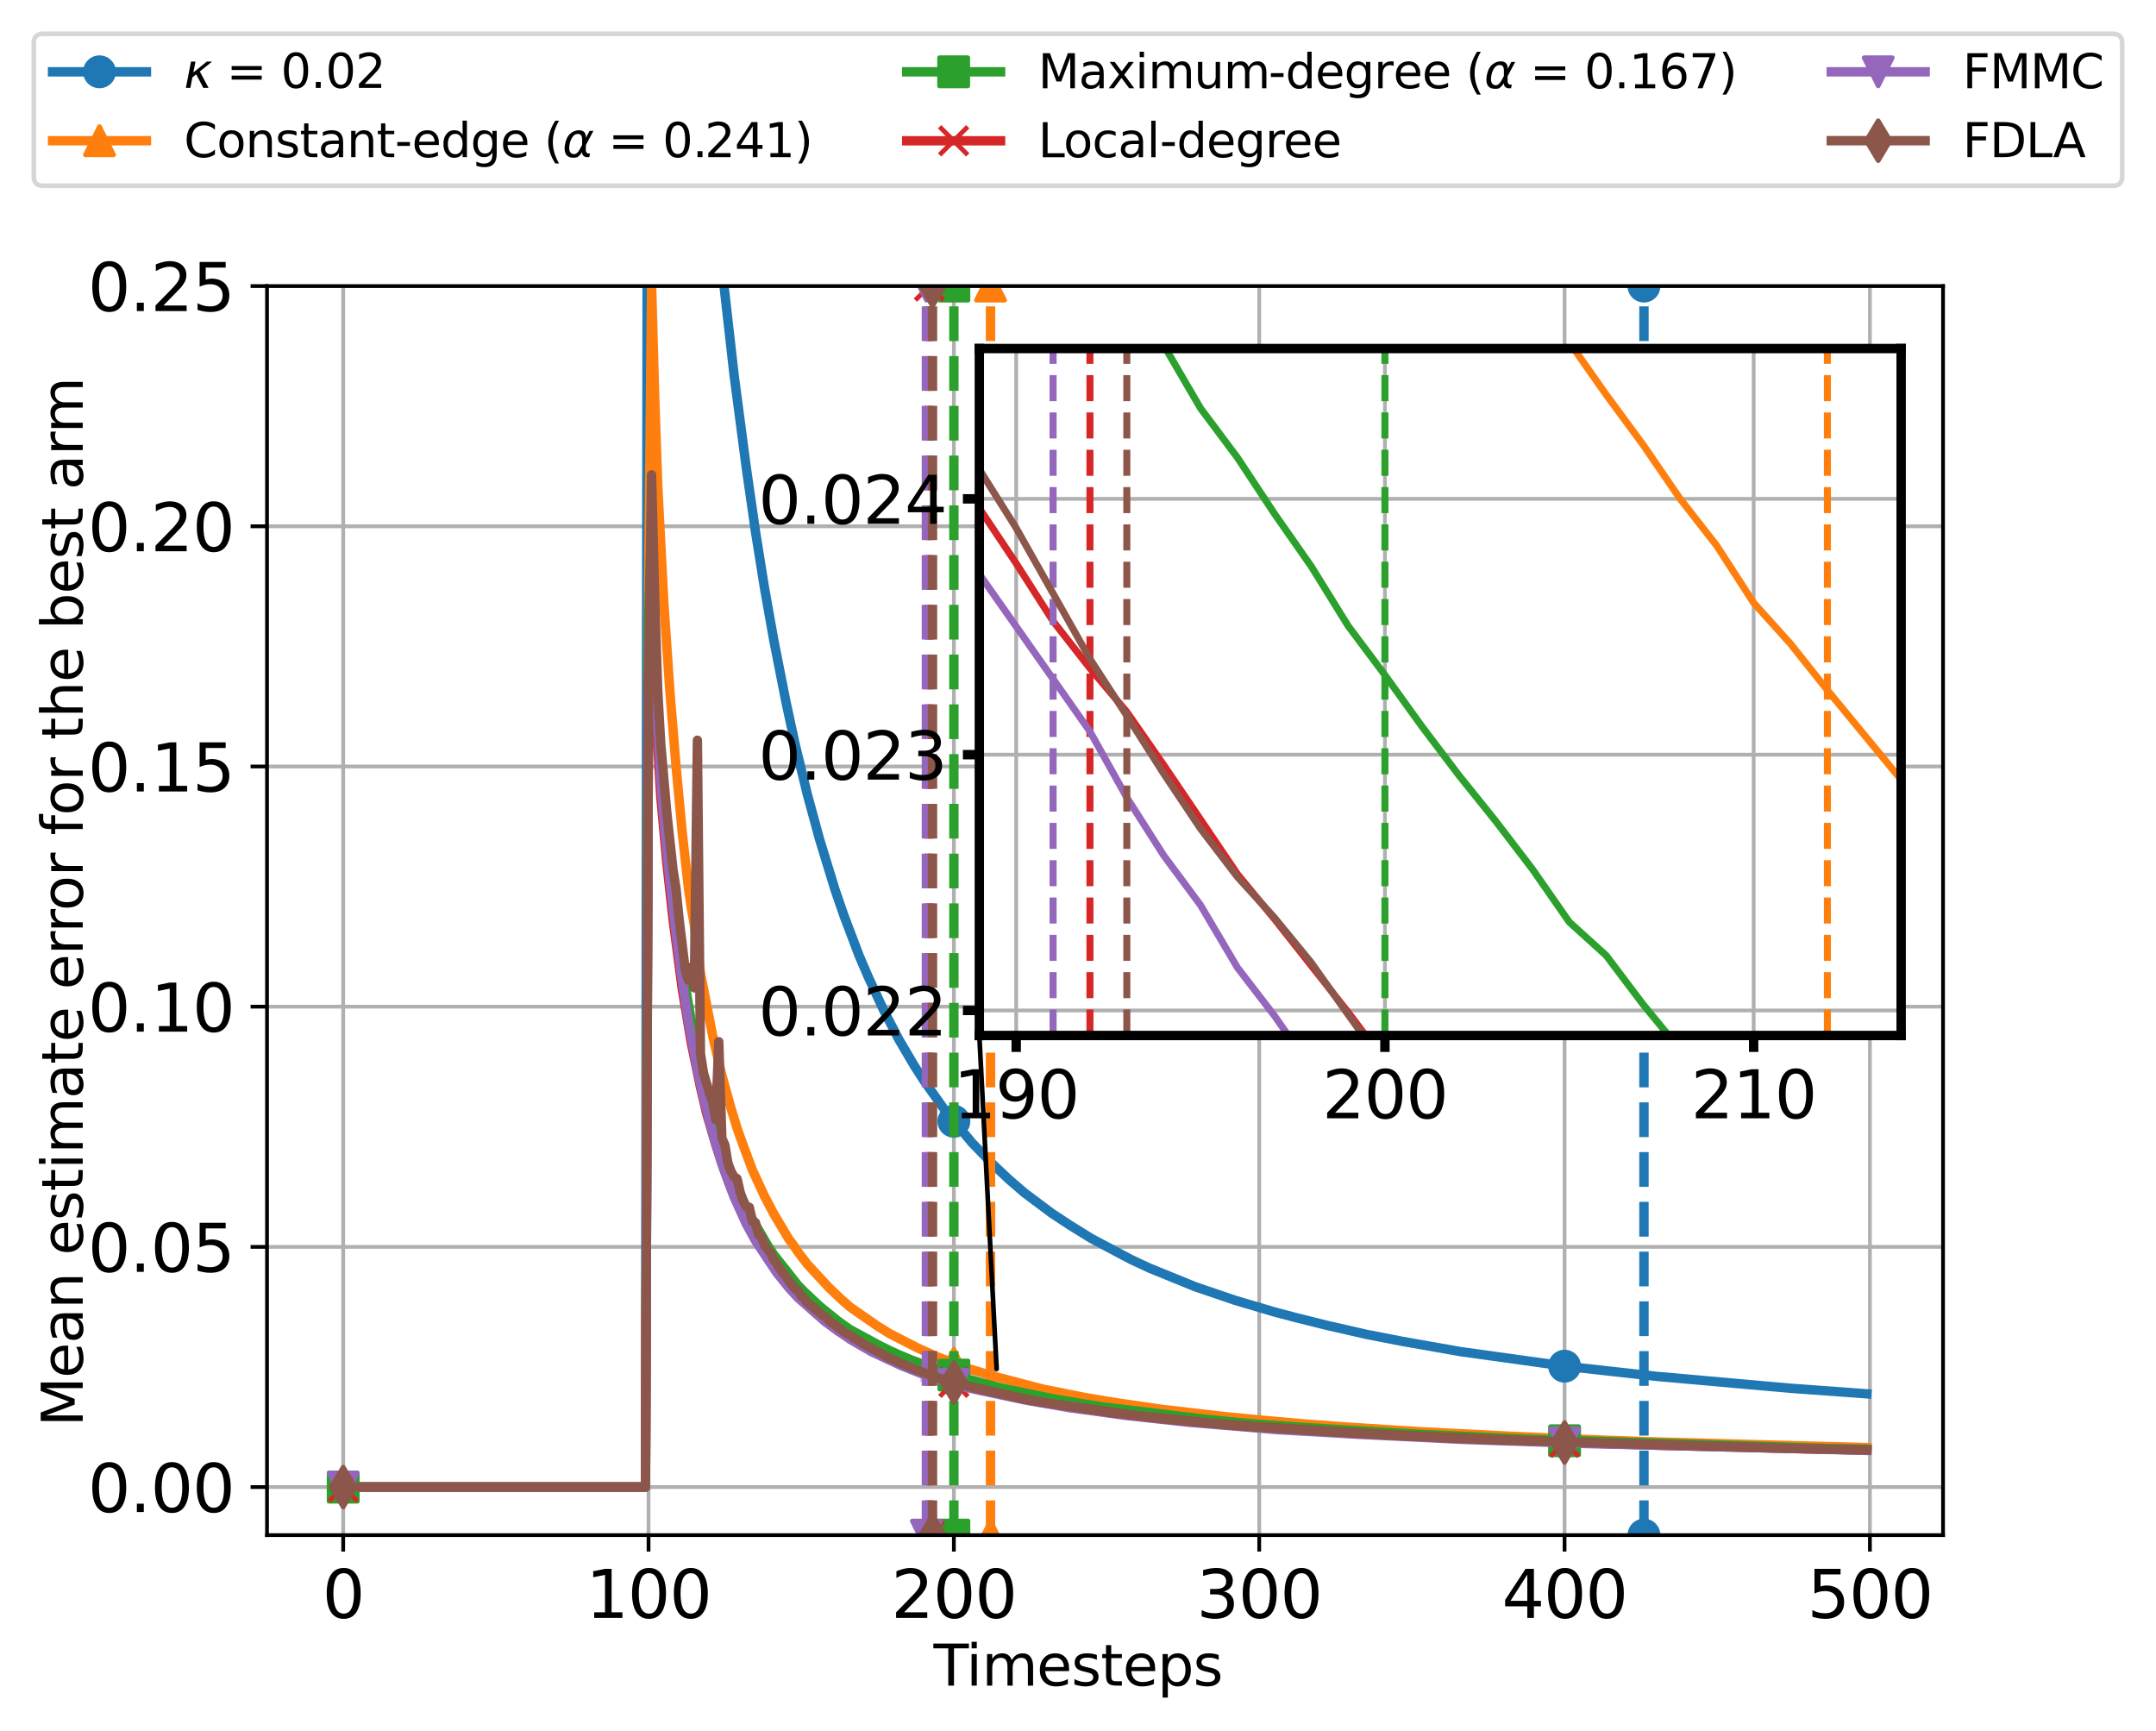 <?xml version="1.0" encoding="utf-8" standalone="no"?>
<!DOCTYPE svg PUBLIC "-//W3C//DTD SVG 1.1//EN"
  "http://www.w3.org/Graphics/SVG/1.1/DTD/svg11.dtd">
<svg xmlns:xlink="http://www.w3.org/1999/xlink" width="459.391pt" height="368.824pt" viewBox="0 0 459.391 368.824" xmlns="http://www.w3.org/2000/svg" version="1.1">
 <defs>
  <style type="text/css">*{stroke-linejoin: round; stroke-linecap: butt}</style>
 </defs>
 <g id="figure_1">
  <g id="patch_1">
   <path d="M 0 368.824 
L 459.391 368.824 
L 459.391 0 
L 0 0 
z
" style="fill: #ffffff"/>
  </g>
  <g id="axes_1">
   <g id="patch_2">
    <path d="M 56.895 327.064 
L 414.015 327.064 
L 414.015 60.952 
L 56.895 60.952 
z
" style="fill: #ffffff"/>
   </g>
   <g id="PolyCollection_1">
    <path d="M 196.093 291.663 
L 196.093 294.412 
L 212.359 294.412 
L 212.359 291.663 
L 212.359 291.663 
L 196.093 291.663 
z
" clip-path="url(#p4e36055f59)" style="fill-opacity: 0.2"/>
   </g>
   <g id="matplotlib.axis_1">
    <g id="xtick_1">
     <g id="line2d_1">
      <path d="M 73.128 327.064 
L 73.128 60.952 
" clip-path="url(#p4e36055f59)" style="fill: none; stroke: #b0b0b0; stroke-width: 0.8; stroke-linecap: square"/>
     </g>
     <g id="line2d_2">
      <defs>
       <path id="md52dd35366" d="M 0 0 
L 0 3.5 
" style="stroke: #000000; stroke-width: 0.8"/>
      </defs>
      <g>
       <use xlink:href="#md52dd35366" x="73.128" y="327.064" style="stroke: #000000; stroke-width: 0.8"/>
      </g>
     </g>
     <g id="text_1">
      <!-- 0 -->
      <g transform="translate(68.674 344.702) scale(0.14 -0.14)">
       <defs>
        <path id="DejaVuSans-30" d="M 2034 4250 
Q 1547 4250 1301 3770 
Q 1056 3291 1056 2328 
Q 1056 1369 1301 889 
Q 1547 409 2034 409 
Q 2525 409 2770 889 
Q 3016 1369 3016 2328 
Q 3016 3291 2770 3770 
Q 2525 4250 2034 4250 
z
M 2034 4750 
Q 2819 4750 3233 4129 
Q 3647 3509 3647 2328 
Q 3647 1150 3233 529 
Q 2819 -91 2034 -91 
Q 1250 -91 836 529 
Q 422 1150 422 2328 
Q 422 3509 836 4129 
Q 1250 4750 2034 4750 
z
" transform="scale(0.016)"/>
       </defs>
       <use xlink:href="#DejaVuSans-30"/>
      </g>
     </g>
    </g>
    <g id="xtick_2">
     <g id="line2d_3">
      <path d="M 138.189 327.064 
L 138.189 60.952 
" clip-path="url(#p4e36055f59)" style="fill: none; stroke: #b0b0b0; stroke-width: 0.8; stroke-linecap: square"/>
     </g>
     <g id="line2d_4">
      <g>
       <use xlink:href="#md52dd35366" x="138.189" y="327.064" style="stroke: #000000; stroke-width: 0.8"/>
      </g>
     </g>
     <g id="text_2">
      <!-- 100 -->
      <g transform="translate(124.828 344.702) scale(0.14 -0.14)">
       <defs>
        <path id="DejaVuSans-31" d="M 794 531 
L 1825 531 
L 1825 4091 
L 703 3866 
L 703 4441 
L 1819 4666 
L 2450 4666 
L 2450 531 
L 3481 531 
L 3481 0 
L 794 0 
L 794 531 
z
" transform="scale(0.016)"/>
       </defs>
       <use xlink:href="#DejaVuSans-31"/>
       <use xlink:href="#DejaVuSans-30" x="63.623"/>
       <use xlink:href="#DejaVuSans-30" x="127.246"/>
      </g>
     </g>
    </g>
    <g id="xtick_3">
     <g id="line2d_5">
      <path d="M 203.25 327.064 
L 203.25 60.952 
" clip-path="url(#p4e36055f59)" style="fill: none; stroke: #b0b0b0; stroke-width: 0.8; stroke-linecap: square"/>
     </g>
     <g id="line2d_6">
      <g>
       <use xlink:href="#md52dd35366" x="203.25" y="327.064" style="stroke: #000000; stroke-width: 0.8"/>
      </g>
     </g>
     <g id="text_3">
      <!-- 200 -->
      <g transform="translate(189.889 344.702) scale(0.14 -0.14)">
       <defs>
        <path id="DejaVuSans-32" d="M 1228 531 
L 3431 531 
L 3431 0 
L 469 0 
L 469 531 
Q 828 903 1448 1529 
Q 2069 2156 2228 2338 
Q 2531 2678 2651 2914 
Q 2772 3150 2772 3378 
Q 2772 3750 2511 3984 
Q 2250 4219 1831 4219 
Q 1534 4219 1204 4116 
Q 875 4013 500 3803 
L 500 4441 
Q 881 4594 1212 4672 
Q 1544 4750 1819 4750 
Q 2544 4750 2975 4387 
Q 3406 4025 3406 3419 
Q 3406 3131 3298 2873 
Q 3191 2616 2906 2266 
Q 2828 2175 2409 1742 
Q 1991 1309 1228 531 
z
" transform="scale(0.016)"/>
       </defs>
       <use xlink:href="#DejaVuSans-32"/>
       <use xlink:href="#DejaVuSans-30" x="63.623"/>
       <use xlink:href="#DejaVuSans-30" x="127.246"/>
      </g>
     </g>
    </g>
    <g id="xtick_4">
     <g id="line2d_7">
      <path d="M 268.311 327.064 
L 268.311 60.952 
" clip-path="url(#p4e36055f59)" style="fill: none; stroke: #b0b0b0; stroke-width: 0.8; stroke-linecap: square"/>
     </g>
     <g id="line2d_8">
      <g>
       <use xlink:href="#md52dd35366" x="268.311" y="327.064" style="stroke: #000000; stroke-width: 0.8"/>
      </g>
     </g>
     <g id="text_4">
      <!-- 300 -->
      <g transform="translate(254.95 344.702) scale(0.14 -0.14)">
       <defs>
        <path id="DejaVuSans-33" d="M 2597 2516 
Q 3050 2419 3304 2112 
Q 3559 1806 3559 1356 
Q 3559 666 3084 287 
Q 2609 -91 1734 -91 
Q 1441 -91 1130 -33 
Q 819 25 488 141 
L 488 750 
Q 750 597 1062 519 
Q 1375 441 1716 441 
Q 2309 441 2620 675 
Q 2931 909 2931 1356 
Q 2931 1769 2642 2001 
Q 2353 2234 1838 2234 
L 1294 2234 
L 1294 2753 
L 1863 2753 
Q 2328 2753 2575 2939 
Q 2822 3125 2822 3475 
Q 2822 3834 2567 4026 
Q 2313 4219 1838 4219 
Q 1578 4219 1281 4162 
Q 984 4106 628 3988 
L 628 4550 
Q 988 4650 1302 4700 
Q 1616 4750 1894 4750 
Q 2613 4750 3031 4423 
Q 3450 4097 3450 3541 
Q 3450 3153 3228 2886 
Q 3006 2619 2597 2516 
z
" transform="scale(0.016)"/>
       </defs>
       <use xlink:href="#DejaVuSans-33"/>
       <use xlink:href="#DejaVuSans-30" x="63.623"/>
       <use xlink:href="#DejaVuSans-30" x="127.246"/>
      </g>
     </g>
    </g>
    <g id="xtick_5">
     <g id="line2d_9">
      <path d="M 333.372 327.064 
L 333.372 60.952 
" clip-path="url(#p4e36055f59)" style="fill: none; stroke: #b0b0b0; stroke-width: 0.8; stroke-linecap: square"/>
     </g>
     <g id="line2d_10">
      <g>
       <use xlink:href="#md52dd35366" x="333.372" y="327.064" style="stroke: #000000; stroke-width: 0.8"/>
      </g>
     </g>
     <g id="text_5">
      <!-- 400 -->
      <g transform="translate(320.011 344.702) scale(0.14 -0.14)">
       <defs>
        <path id="DejaVuSans-34" d="M 2419 4116 
L 825 1625 
L 2419 1625 
L 2419 4116 
z
M 2253 4666 
L 3047 4666 
L 3047 1625 
L 3713 1625 
L 3713 1100 
L 3047 1100 
L 3047 0 
L 2419 0 
L 2419 1100 
L 313 1100 
L 313 1709 
L 2253 4666 
z
" transform="scale(0.016)"/>
       </defs>
       <use xlink:href="#DejaVuSans-34"/>
       <use xlink:href="#DejaVuSans-30" x="63.623"/>
       <use xlink:href="#DejaVuSans-30" x="127.246"/>
      </g>
     </g>
    </g>
    <g id="xtick_6">
     <g id="line2d_11">
      <path d="M 398.433 327.064 
L 398.433 60.952 
" clip-path="url(#p4e36055f59)" style="fill: none; stroke: #b0b0b0; stroke-width: 0.8; stroke-linecap: square"/>
     </g>
     <g id="line2d_12">
      <g>
       <use xlink:href="#md52dd35366" x="398.433" y="327.064" style="stroke: #000000; stroke-width: 0.8"/>
      </g>
     </g>
     <g id="text_6">
      <!-- 500 -->
      <g transform="translate(385.072 344.702) scale(0.14 -0.14)">
       <defs>
        <path id="DejaVuSans-35" d="M 691 4666 
L 3169 4666 
L 3169 4134 
L 1269 4134 
L 1269 2991 
Q 1406 3038 1543 3061 
Q 1681 3084 1819 3084 
Q 2600 3084 3056 2656 
Q 3513 2228 3513 1497 
Q 3513 744 3044 326 
Q 2575 -91 1722 -91 
Q 1428 -91 1123 -41 
Q 819 9 494 109 
L 494 744 
Q 775 591 1075 516 
Q 1375 441 1709 441 
Q 2250 441 2565 725 
Q 2881 1009 2881 1497 
Q 2881 1984 2565 2268 
Q 2250 2553 1709 2553 
Q 1456 2553 1204 2497 
Q 953 2441 691 2322 
L 691 4666 
z
" transform="scale(0.016)"/>
       </defs>
       <use xlink:href="#DejaVuSans-35"/>
       <use xlink:href="#DejaVuSans-30" x="63.623"/>
       <use xlink:href="#DejaVuSans-30" x="127.246"/>
      </g>
     </g>
    </g>
   </g>
   <g id="matplotlib.axis_2">
    <g id="ytick_1">
     <g id="line2d_13">
      <path d="M 56.895 316.829 
L 414.015 316.829 
" clip-path="url(#p4e36055f59)" style="fill: none; stroke: #b0b0b0; stroke-width: 0.8; stroke-linecap: square"/>
     </g>
     <g id="line2d_14">
      <defs>
       <path id="m1ea9a1b712" d="M 0 0 
L -3.5 0 
" style="stroke: #000000; stroke-width: 0.8"/>
      </defs>
      <g>
       <use xlink:href="#m1ea9a1b712" x="56.895" y="316.829" style="stroke: #000000; stroke-width: 0.8"/>
      </g>
     </g>
     <g id="text_7">
      <!-- 0.00 -->
      <g transform="translate(18.723 322.148) scale(0.14 -0.14)">
       <defs>
        <path id="DejaVuSans-2e" d="M 684 794 
L 1344 794 
L 1344 0 
L 684 0 
L 684 794 
z
" transform="scale(0.016)"/>
       </defs>
       <use xlink:href="#DejaVuSans-30"/>
       <use xlink:href="#DejaVuSans-2e" x="63.623"/>
       <use xlink:href="#DejaVuSans-30" x="95.41"/>
       <use xlink:href="#DejaVuSans-30" x="159.033"/>
      </g>
     </g>
    </g>
    <g id="ytick_2">
     <g id="line2d_15">
      <path d="M 56.895 265.654 
L 414.015 265.654 
" clip-path="url(#p4e36055f59)" style="fill: none; stroke: #b0b0b0; stroke-width: 0.8; stroke-linecap: square"/>
     </g>
     <g id="line2d_16">
      <g>
       <use xlink:href="#m1ea9a1b712" x="56.895" y="265.654" style="stroke: #000000; stroke-width: 0.8"/>
      </g>
     </g>
     <g id="text_8">
      <!-- 0.05 -->
      <g transform="translate(18.723 270.972) scale(0.14 -0.14)">
       <use xlink:href="#DejaVuSans-30"/>
       <use xlink:href="#DejaVuSans-2e" x="63.623"/>
       <use xlink:href="#DejaVuSans-30" x="95.41"/>
       <use xlink:href="#DejaVuSans-35" x="159.033"/>
      </g>
     </g>
    </g>
    <g id="ytick_3">
     <g id="line2d_17">
      <path d="M 56.895 214.478 
L 414.015 214.478 
" clip-path="url(#p4e36055f59)" style="fill: none; stroke: #b0b0b0; stroke-width: 0.8; stroke-linecap: square"/>
     </g>
     <g id="line2d_18">
      <g>
       <use xlink:href="#m1ea9a1b712" x="56.895" y="214.478" style="stroke: #000000; stroke-width: 0.8"/>
      </g>
     </g>
     <g id="text_9">
      <!-- 0.10 -->
      <g transform="translate(18.723 219.797) scale(0.14 -0.14)">
       <use xlink:href="#DejaVuSans-30"/>
       <use xlink:href="#DejaVuSans-2e" x="63.623"/>
       <use xlink:href="#DejaVuSans-31" x="95.41"/>
       <use xlink:href="#DejaVuSans-30" x="159.033"/>
      </g>
     </g>
    </g>
    <g id="ytick_4">
     <g id="line2d_19">
      <path d="M 56.895 163.303 
L 414.015 163.303 
" clip-path="url(#p4e36055f59)" style="fill: none; stroke: #b0b0b0; stroke-width: 0.8; stroke-linecap: square"/>
     </g>
     <g id="line2d_20">
      <g>
       <use xlink:href="#m1ea9a1b712" x="56.895" y="163.303" style="stroke: #000000; stroke-width: 0.8"/>
      </g>
     </g>
     <g id="text_10">
      <!-- 0.15 -->
      <g transform="translate(18.723 168.622) scale(0.14 -0.14)">
       <use xlink:href="#DejaVuSans-30"/>
       <use xlink:href="#DejaVuSans-2e" x="63.623"/>
       <use xlink:href="#DejaVuSans-31" x="95.41"/>
       <use xlink:href="#DejaVuSans-35" x="159.033"/>
      </g>
     </g>
    </g>
    <g id="ytick_5">
     <g id="line2d_21">
      <path d="M 56.895 112.127 
L 414.015 112.127 
" clip-path="url(#p4e36055f59)" style="fill: none; stroke: #b0b0b0; stroke-width: 0.8; stroke-linecap: square"/>
     </g>
     <g id="line2d_22">
      <g>
       <use xlink:href="#m1ea9a1b712" x="56.895" y="112.127" style="stroke: #000000; stroke-width: 0.8"/>
      </g>
     </g>
     <g id="text_11">
      <!-- 0.20 -->
      <g transform="translate(18.723 117.446) scale(0.14 -0.14)">
       <use xlink:href="#DejaVuSans-30"/>
       <use xlink:href="#DejaVuSans-2e" x="63.623"/>
       <use xlink:href="#DejaVuSans-32" x="95.41"/>
       <use xlink:href="#DejaVuSans-30" x="159.033"/>
      </g>
     </g>
    </g>
    <g id="ytick_6">
     <g id="line2d_23">
      <path d="M 56.895 60.952 
L 414.015 60.952 
" clip-path="url(#p4e36055f59)" style="fill: none; stroke: #b0b0b0; stroke-width: 0.8; stroke-linecap: square"/>
     </g>
     <g id="line2d_24">
      <g>
       <use xlink:href="#m1ea9a1b712" x="56.895" y="60.952" style="stroke: #000000; stroke-width: 0.8"/>
      </g>
     </g>
     <g id="text_12">
      <!-- 0.25 -->
      <g transform="translate(18.723 66.271) scale(0.14 -0.14)">
       <use xlink:href="#DejaVuSans-30"/>
       <use xlink:href="#DejaVuSans-2e" x="63.623"/>
       <use xlink:href="#DejaVuSans-32" x="95.41"/>
       <use xlink:href="#DejaVuSans-35" x="159.033"/>
      </g>
     </g>
    </g>
   </g>
   <g id="line2d_25">
    <path d="M 73.128 316.829 
L 137.538 316.829 
L 137.971 -1 
M 148.448 -1 
L 149.9 16.409 
L 151.852 37.642 
L 153.804 56.81 
L 156.406 79.827 
L 159.009 99.606 
L 160.96 113.164 
L 162.912 125.361 
L 164.864 136.341 
L 167.467 149.534 
L 169.418 158.536 
L 172.021 169.25 
L 174.623 178.788 
L 177.876 189.409 
L 179.828 195.084 
L 183.081 203.667 
L 185.033 208.205 
L 188.286 215.228 
L 191.539 221.49 
L 194.792 227.026 
L 196.744 230.057 
L 201.298 236.484 
L 207.154 243.519 
L 211.708 248.207 
L 214.961 251.267 
L 218.214 254.08 
L 224.07 258.468 
L 227.973 261.036 
L 232.528 263.86 
L 240.986 268.34 
L 244.889 270.165 
L 254.648 274.136 
L 263.106 277.018 
L 271.564 279.523 
L 276.118 280.723 
L 282.625 282.349 
L 291.082 284.281 
L 298.89 285.803 
L 311.251 287.978 
L 334.023 291.141 
L 352.89 293.234 
L 381.517 295.78 
L 397.783 296.961 
L 397.783 296.961 
" clip-path="url(#p4e36055f59)" style="fill: none; stroke: #1f77b4; stroke-width: 2; stroke-linecap: square"/>
    <defs>
     <path id="mca85b967fc" d="M 0 3 
C 0.796 3 1.559 2.684 2.121 2.121 
C 2.684 1.559 3 0.796 3 0 
C 3 -0.796 2.684 -1.559 2.121 -2.121 
C 1.559 -2.684 0.796 -3 0 -3 
C -0.796 -3 -1.559 -2.684 -2.121 -2.121 
C -2.684 -1.559 -3 -0.796 -3 0 
C -3 0.796 -2.684 1.559 -2.121 2.121 
C -1.559 2.684 -0.796 3 0 3 
z
" style="stroke: #1f77b4"/>
    </defs>
    <g clip-path="url(#p4e36055f59)">
     <use xlink:href="#mca85b967fc" x="73.128" y="316.829" style="fill: #1f77b4; stroke: #1f77b4"/>
     <use xlink:href="#mca85b967fc" x="203.25" y="238.889" style="fill: #1f77b4; stroke: #1f77b4"/>
     <use xlink:href="#mca85b967fc" x="333.372" y="291.073" style="fill: #1f77b4; stroke: #1f77b4"/>
    </g>
   </g>
   <g id="line2d_26">
    <path d="M 350.288 327.064 
L 350.288 60.952 
" clip-path="url(#p4e36055f59)" style="fill: none; stroke-dasharray: 7.4,3.2; stroke-dashoffset: 0; stroke: #1f77b4; stroke-width: 2"/>
    <g clip-path="url(#p4e36055f59)">
     <use xlink:href="#mca85b967fc" x="350.288" y="327.064" style="fill: #1f77b4; stroke: #1f77b4"/>
     <use xlink:href="#mca85b967fc" x="350.288" y="60.952" style="fill: #1f77b4; stroke: #1f77b4"/>
    </g>
   </g>
   <g id="line2d_27">
    <path d="M 73.128 316.829 
L 137.538 316.829 
L 138.189 126.285 
L 138.84 60.877 
L 139.49 84.295 
L 140.141 103.348 
L 141.442 128.37 
L 142.743 147.369 
L 144.045 163.214 
L 145.346 177.163 
L 146.647 188.86 
L 147.298 193.451 
L 147.948 197.058 
L 148.599 202.933 
L 149.249 207.28 
L 151.852 220.681 
L 153.804 229.063 
L 155.756 236.114 
L 157.057 240.392 
L 158.358 244.009 
L 160.31 249.248 
L 162.912 254.886 
L 164.864 258.601 
L 168.117 264.047 
L 168.768 264.858 
L 170.069 266.78 
L 172.021 269.343 
L 176.575 274.278 
L 179.178 276.754 
L 181.129 278.473 
L 186.985 282.537 
L 189.587 284.147 
L 195.443 287.157 
L 199.346 288.931 
L 206.503 291.639 
L 211.708 293.209 
L 222.118 295.935 
L 224.07 296.328 
L 230.576 297.636 
L 235.781 298.527 
L 239.034 299.033 
L 247.492 300.257 
L 261.154 301.837 
L 268.962 302.583 
L 273.516 302.985 
L 278.07 303.387 
L 287.179 304.055 
L 302.143 305.005 
L 319.059 305.859 
L 334.673 306.574 
L 345.734 306.975 
L 352.89 307.21 
L 397.783 308.42 
L 397.783 308.42 
" clip-path="url(#p4e36055f59)" style="fill: none; stroke: #ff7f0e; stroke-width: 2; stroke-linecap: square"/>
    <defs>
     <path id="m7f52dd2e5b" d="M 0 -3 
L -3 3 
L 3 3 
z
" style="stroke: #ff7f0e; stroke-linejoin: miter"/>
    </defs>
    <g clip-path="url(#p4e36055f59)">
     <use xlink:href="#m7f52dd2e5b" x="73.128" y="316.829" style="fill: #ff7f0e; stroke: #ff7f0e; stroke-linejoin: miter"/>
     <use xlink:href="#m7f52dd2e5b" x="203.25" y="290.496" style="fill: #ff7f0e; stroke: #ff7f0e; stroke-linejoin: miter"/>
     <use xlink:href="#m7f52dd2e5b" x="333.372" y="306.516" style="fill: #ff7f0e; stroke: #ff7f0e; stroke-linejoin: miter"/>
    </g>
   </g>
   <g id="line2d_28">
    <path d="M 211.057 327.064 
L 211.057 60.952 
" clip-path="url(#p4e36055f59)" style="fill: none; stroke-dasharray: 7.4,3.2; stroke-dashoffset: 0; stroke: #ff7f0e; stroke-width: 2"/>
    <g clip-path="url(#p4e36055f59)">
     <use xlink:href="#m7f52dd2e5b" x="211.057" y="327.064" style="fill: #ff7f0e; stroke: #ff7f0e; stroke-linejoin: miter"/>
     <use xlink:href="#m7f52dd2e5b" x="211.057" y="60.952" style="fill: #ff7f0e; stroke: #ff7f0e; stroke-linejoin: miter"/>
    </g>
   </g>
   <g id="line2d_29">
    <path d="M 73.128 316.829 
L 137.538 316.829 
L 138.189 132.619 
L 138.84 110.512 
L 139.49 134.169 
L 140.141 152.254 
L 140.792 164.148 
L 142.093 179.101 
L 143.394 191.133 
L 144.695 201.241 
L 146.647 213.898 
L 148.599 224.433 
L 149.249 227.675 
L 151.201 235.31 
L 153.153 242.423 
L 154.454 246.361 
L 156.406 251.345 
L 158.358 255.778 
L 160.31 259.746 
L 163.563 265.339 
L 164.864 267.302 
L 170.069 273.882 
L 171.37 275.201 
L 172.671 276.429 
L 174.623 278.269 
L 178.527 281.424 
L 179.828 282.356 
L 181.129 283.274 
L 187.635 286.792 
L 189.587 287.754 
L 191.539 288.639 
L 194.142 289.731 
L 200.648 292.1 
L 205.202 293.553 
L 210.407 294.987 
L 213.66 295.791 
L 216.913 296.474 
L 224.07 297.948 
L 231.226 299.169 
L 235.13 299.768 
L 256.6 302.357 
L 263.757 303.062 
L 268.962 303.506 
L 277.42 304.103 
L 302.143 305.583 
L 324.264 306.598 
L 389.975 308.619 
L 397.132 308.763 
L 397.783 308.782 
L 397.783 308.782 
" clip-path="url(#p4e36055f59)" style="fill: none; stroke: #2ca02c; stroke-width: 2; stroke-linecap: square"/>
    <defs>
     <path id="m80ac684a22" d="M -3 3 
L 3 3 
L 3 -3 
L -3 -3 
z
" style="stroke: #2ca02c; stroke-linejoin: miter"/>
    </defs>
    <g clip-path="url(#p4e36055f59)">
     <use xlink:href="#m80ac684a22" x="73.128" y="316.829" style="fill: #2ca02c; stroke: #2ca02c; stroke-linejoin: miter"/>
     <use xlink:href="#m80ac684a22" x="203.25" y="292.97" style="fill: #2ca02c; stroke: #2ca02c; stroke-linejoin: miter"/>
     <use xlink:href="#m80ac684a22" x="333.372" y="306.96" style="fill: #2ca02c; stroke: #2ca02c; stroke-linejoin: miter"/>
    </g>
   </g>
   <g id="line2d_30">
    <path d="M 203.25 327.064 
L 203.25 60.952 
" clip-path="url(#p4e36055f59)" style="fill: none; stroke-dasharray: 7.4,3.2; stroke-dashoffset: 0; stroke: #2ca02c; stroke-width: 2"/>
    <g clip-path="url(#p4e36055f59)">
     <use xlink:href="#m80ac684a22" x="203.25" y="327.064" style="fill: #2ca02c; stroke: #2ca02c; stroke-linejoin: miter"/>
     <use xlink:href="#m80ac684a22" x="203.25" y="60.952" style="fill: #2ca02c; stroke: #2ca02c; stroke-linejoin: miter"/>
    </g>
   </g>
   <g id="line2d_31">
    <path d="M 73.128 316.829 
L 137.538 316.829 
L 138.189 145.259 
L 138.84 116.693 
L 139.49 141.29 
L 140.141 158.826 
L 140.792 169.746 
L 142.093 183.901 
L 143.394 195.736 
L 145.346 210.553 
L 147.298 222.21 
L 149.249 231.619 
L 150.551 237.152 
L 152.502 243.863 
L 154.454 249.691 
L 155.756 253.218 
L 157.707 257.742 
L 160.96 263.967 
L 163.563 268.069 
L 165.515 270.785 
L 168.117 274.116 
L 170.069 276.164 
L 173.322 279.303 
L 175.924 281.497 
L 178.527 283.556 
L 183.081 286.232 
L 190.238 289.933 
L 194.792 291.804 
L 198.045 292.943 
L 199.997 293.549 
L 202.599 294.319 
L 207.154 295.576 
L 219.515 298.336 
L 224.07 299.123 
L 242.287 301.655 
L 247.492 302.175 
L 256.6 303.104 
L 261.154 303.481 
L 267.661 303.997 
L 294.986 305.673 
L 317.758 306.693 
L 324.914 306.959 
L 344.433 307.662 
L 354.842 307.967 
L 381.517 308.604 
L 397.783 308.956 
L 397.783 308.956 
" clip-path="url(#p4e36055f59)" style="fill: none; stroke: #d62728; stroke-width: 2; stroke-linecap: square"/>
    <defs>
     <path id="m988e92ad70" d="M -3 3 
L 3 -3 
M -3 -3 
L 3 3 
" style="stroke: #d62728"/>
    </defs>
    <g clip-path="url(#p4e36055f59)">
     <use xlink:href="#m988e92ad70" x="73.128" y="316.829" style="fill: #d62728; stroke: #d62728"/>
     <use xlink:href="#m988e92ad70" x="203.25" y="294.515" style="fill: #d62728; stroke: #d62728"/>
     <use xlink:href="#m988e92ad70" x="333.372" y="307.294" style="fill: #d62728; stroke: #d62728"/>
    </g>
   </g>
   <g id="line2d_32">
    <path d="M 198.045 327.064 
L 198.045 60.952 
" clip-path="url(#p4e36055f59)" style="fill: none; stroke-dasharray: 7.4,3.2; stroke-dashoffset: 0; stroke: #d62728; stroke-width: 2"/>
    <g clip-path="url(#p4e36055f59)">
     <use xlink:href="#m988e92ad70" x="198.045" y="327.064" style="fill: #d62728; stroke: #d62728"/>
     <use xlink:href="#m988e92ad70" x="198.045" y="60.952" style="fill: #d62728; stroke: #d62728"/>
    </g>
   </g>
   <g id="line2d_33">
    <path d="M 73.128 316.829 
L 137.538 316.829 
L 138.189 148.799 
L 138.84 108.026 
L 139.49 134.206 
L 140.141 153.651 
L 140.792 166.202 
L 141.442 174.534 
L 142.743 187.652 
L 144.045 198.856 
L 145.346 208.756 
L 146.647 217.477 
L 148.599 227.949 
L 149.9 233.794 
L 151.852 241.533 
L 153.804 247.982 
L 156.406 254.976 
L 159.009 260.757 
L 160.96 264.304 
L 165.515 271.168 
L 168.117 274.4 
L 170.069 276.516 
L 175.924 281.667 
L 181.129 285.335 
L 185.684 287.982 
L 192.19 291.013 
L 196.093 292.566 
L 205.202 295.44 
L 208.455 296.159 
L 218.214 298.238 
L 227.973 299.935 
L 234.479 300.813 
L 239.684 301.54 
L 253.347 303.034 
L 272.215 304.598 
L 288.48 305.538 
L 311.902 306.682 
L 317.107 306.848 
L 337.926 307.562 
L 397.783 309.017 
L 397.783 309.017 
" clip-path="url(#p4e36055f59)" style="fill: none; stroke: #9467bd; stroke-width: 2; stroke-linecap: square"/>
    <defs>
     <path id="m9881de2c5b" d="M -0 3 
L 3 -3 
L -3 -3 
z
" style="stroke: #9467bd; stroke-linejoin: miter"/>
    </defs>
    <g clip-path="url(#p4e36055f59)">
     <use xlink:href="#m9881de2c5b" x="73.128" y="316.829" style="fill: #9467bd; stroke: #9467bd; stroke-linejoin: miter"/>
     <use xlink:href="#m9881de2c5b" x="203.25" y="294.948" style="fill: #9467bd; stroke: #9467bd; stroke-linejoin: miter"/>
     <use xlink:href="#m9881de2c5b" x="333.372" y="307.411" style="fill: #9467bd; stroke: #9467bd; stroke-linejoin: miter"/>
    </g>
   </g>
   <g id="line2d_34">
    <path d="M 197.395 327.064 
L 197.395 60.952 
" clip-path="url(#p4e36055f59)" style="fill: none; stroke-dasharray: 7.4,3.2; stroke-dashoffset: 0; stroke: #9467bd; stroke-width: 2"/>
    <g clip-path="url(#p4e36055f59)">
     <use xlink:href="#m9881de2c5b" x="197.395" y="327.064" style="fill: #9467bd; stroke: #9467bd; stroke-linejoin: miter"/>
     <use xlink:href="#m9881de2c5b" x="197.395" y="60.952" style="fill: #9467bd; stroke: #9467bd; stroke-linejoin: miter"/>
    </g>
   </g>
   <g id="line2d_35">
    <path d="M 73.128 316.829 
L 137.538 316.829 
L 138.189 148.145 
L 138.84 101.17 
L 139.49 127.154 
L 140.141 146.951 
L 140.792 158.537 
L 142.093 173.253 
L 143.394 185.205 
L 144.045 189.367 
L 144.695 195.763 
L 145.996 206.545 
L 146.647 208.801 
L 147.298 206.048 
L 147.948 210.474 
L 148.599 157.718 
L 149.249 224.49 
L 149.9 228.626 
L 151.201 232.993 
L 151.852 234.762 
L 152.502 238.507 
L 153.153 221.939 
L 153.804 242.475 
L 154.454 243.959 
L 155.105 247.836 
L 155.756 249.573 
L 156.406 250.713 
L 157.057 251.129 
L 157.707 254.013 
L 158.358 255.889 
L 159.009 257.084 
L 159.659 257.22 
L 160.31 260.252 
L 160.96 260.475 
L 161.611 263.061 
L 162.262 263.401 
L 162.912 265.361 
L 164.213 267.018 
L 164.864 268.389 
L 165.515 269.209 
L 166.165 270.32 
L 169.418 274.633 
L 170.069 274.96 
L 170.72 276.098 
L 171.37 276.66 
L 172.021 277.504 
L 173.973 279.174 
L 174.623 279.637 
L 175.274 280.252 
L 175.924 280.538 
L 176.575 281.317 
L 177.226 281.886 
L 177.876 282.246 
L 179.828 283.797 
L 180.479 284.199 
L 181.129 284.451 
L 181.78 285.011 
L 182.431 285.333 
L 183.732 286.188 
L 185.033 286.947 
L 188.286 288.666 
L 188.937 289.099 
L 190.889 289.947 
L 192.19 290.571 
L 195.443 291.947 
L 197.395 292.643 
L 199.997 293.585 
L 207.154 295.594 
L 209.106 296.074 
L 219.515 298.379 
L 236.431 300.943 
L 239.684 301.331 
L 247.492 302.264 
L 262.456 303.676 
L 267.01 304.01 
L 290.432 305.485 
L 300.191 305.99 
L 317.758 306.774 
L 382.819 308.633 
L 397.783 308.931 
L 397.783 308.931 
" clip-path="url(#p4e36055f59)" style="fill: none; stroke: #8c564b; stroke-width: 2; stroke-linecap: square"/>
    <defs>
     <path id="mca90fe1590" d="M -0 4.243 
L 2.546 0 
L 0 -4.243 
L -2.546 -0 
z
" style="stroke: #8c564b; stroke-linejoin: miter"/>
    </defs>
    <g clip-path="url(#p4e36055f59)">
     <use xlink:href="#mca90fe1590" x="73.128" y="316.829" style="fill: #8c564b; stroke: #8c564b; stroke-linejoin: miter"/>
     <use xlink:href="#mca90fe1590" x="203.25" y="294.532" style="fill: #8c564b; stroke: #8c564b; stroke-linejoin: miter"/>
     <use xlink:href="#mca90fe1590" x="333.372" y="307.338" style="fill: #8c564b; stroke: #8c564b; stroke-linejoin: miter"/>
    </g>
   </g>
   <g id="line2d_36">
    <path d="M 198.696 327.064 
L 198.696 60.952 
" clip-path="url(#p4e36055f59)" style="fill: none; stroke-dasharray: 7.4,3.2; stroke-dashoffset: 0; stroke: #8c564b; stroke-width: 2"/>
    <g clip-path="url(#p4e36055f59)">
     <use xlink:href="#mca90fe1590" x="198.696" y="327.064" style="fill: #8c564b; stroke: #8c564b; stroke-linejoin: miter"/>
     <use xlink:href="#mca90fe1590" x="198.696" y="60.952" style="fill: #8c564b; stroke: #8c564b; stroke-linejoin: miter"/>
    </g>
   </g>
   <g id="patch_3">
    <path d="M 56.895 327.064 
L 56.895 60.952 
" style="fill: none; stroke: #000000; stroke-width: 0.8; stroke-linejoin: miter; stroke-linecap: square"/>
   </g>
   <g id="patch_4">
    <path d="M 414.015 327.064 
L 414.015 60.952 
" style="fill: none; stroke: #000000; stroke-width: 0.8; stroke-linejoin: miter; stroke-linecap: square"/>
   </g>
   <g id="patch_5">
    <path d="M 56.895 327.064 
L 414.015 327.064 
" style="fill: none; stroke: #000000; stroke-width: 0.8; stroke-linejoin: miter; stroke-linecap: square"/>
   </g>
   <g id="patch_6">
    <path d="M 56.895 60.952 
L 414.015 60.952 
" style="fill: none; stroke: #000000; stroke-width: 0.8; stroke-linejoin: miter; stroke-linecap: square"/>
   </g>
   <g id="axes_2">
    <g id="patch_7">
     <path d="M 208.671 220.619 
L 405.087 220.619 
L 405.087 74.258 
L 208.671 74.258 
z
" style="fill: #ffffff"/>
    </g>
    <g id="matplotlib.axis_3">
     <g id="xtick_7">
      <g id="line2d_37">
       <path d="M 216.528 220.619 
L 216.528 74.258 
" clip-path="url(#p9f18b3d017)" style="fill: none; stroke: #b0b0b0; stroke-width: 0.8; stroke-linecap: square"/>
      </g>
      <g id="line2d_38">
       <defs>
        <path id="mb65c3ca393" d="M 0 0 
L 0 3.5 
" style="stroke: #000000; stroke-width: 2"/>
       </defs>
       <g>
        <use xlink:href="#mb65c3ca393" x="216.528" y="220.619" style="stroke: #000000; stroke-width: 2"/>
       </g>
      </g>
      <g id="text_13">
       <!-- 190 -->
       <g transform="translate(203.167 238.257) scale(0.14 -0.14)">
        <defs>
         <path id="DejaVuSans-39" d="M 703 97 
L 703 672 
Q 941 559 1184 500 
Q 1428 441 1663 441 
Q 2288 441 2617 861 
Q 2947 1281 2994 2138 
Q 2813 1869 2534 1725 
Q 2256 1581 1919 1581 
Q 1219 1581 811 2004 
Q 403 2428 403 3163 
Q 403 3881 828 4315 
Q 1253 4750 1959 4750 
Q 2769 4750 3195 4129 
Q 3622 3509 3622 2328 
Q 3622 1225 3098 567 
Q 2575 -91 1691 -91 
Q 1453 -91 1209 -44 
Q 966 3 703 97 
z
M 1959 2075 
Q 2384 2075 2632 2365 
Q 2881 2656 2881 3163 
Q 2881 3666 2632 3958 
Q 2384 4250 1959 4250 
Q 1534 4250 1286 3958 
Q 1038 3666 1038 3163 
Q 1038 2656 1286 2365 
Q 1534 2075 1959 2075 
z
" transform="scale(0.016)"/>
        </defs>
        <use xlink:href="#DejaVuSans-31"/>
        <use xlink:href="#DejaVuSans-39" x="63.623"/>
        <use xlink:href="#DejaVuSans-30" x="127.246"/>
       </g>
      </g>
     </g>
     <g id="xtick_8">
      <g id="line2d_39">
       <path d="M 295.094 220.619 
L 295.094 74.258 
" clip-path="url(#p9f18b3d017)" style="fill: none; stroke: #b0b0b0; stroke-width: 0.8; stroke-linecap: square"/>
      </g>
      <g id="line2d_40">
       <g>
        <use xlink:href="#mb65c3ca393" x="295.094" y="220.619" style="stroke: #000000; stroke-width: 2"/>
       </g>
      </g>
      <g id="text_14">
       <!-- 200 -->
       <g transform="translate(281.733 238.257) scale(0.14 -0.14)">
        <use xlink:href="#DejaVuSans-32"/>
        <use xlink:href="#DejaVuSans-30" x="63.623"/>
        <use xlink:href="#DejaVuSans-30" x="127.246"/>
       </g>
      </g>
     </g>
     <g id="xtick_9">
      <g id="line2d_41">
       <path d="M 373.661 220.619 
L 373.661 74.258 
" clip-path="url(#p9f18b3d017)" style="fill: none; stroke: #b0b0b0; stroke-width: 0.8; stroke-linecap: square"/>
      </g>
      <g id="line2d_42">
       <g>
        <use xlink:href="#mb65c3ca393" x="373.661" y="220.619" style="stroke: #000000; stroke-width: 2"/>
       </g>
      </g>
      <g id="text_15">
       <!-- 210 -->
       <g transform="translate(360.3 238.257) scale(0.14 -0.14)">
        <use xlink:href="#DejaVuSans-32"/>
        <use xlink:href="#DejaVuSans-31" x="63.623"/>
        <use xlink:href="#DejaVuSans-30" x="127.246"/>
       </g>
      </g>
     </g>
    </g>
    <g id="matplotlib.axis_4">
     <g id="ytick_7">
      <g id="line2d_43">
       <path d="M 208.671 215.287 
L 405.087 215.287 
" clip-path="url(#p9f18b3d017)" style="fill: none; stroke: #b0b0b0; stroke-width: 0.8; stroke-linecap: square"/>
      </g>
      <g id="line2d_44">
       <defs>
        <path id="m91c1cf2868" d="M 0 0 
L -3.5 0 
" style="stroke: #000000; stroke-width: 2"/>
       </defs>
       <g>
        <use xlink:href="#m91c1cf2868" x="208.671" y="215.287" style="stroke: #000000; stroke-width: 2"/>
       </g>
      </g>
      <g id="text_16">
       <!-- 0.022 -->
       <g transform="translate(161.592 220.606) scale(0.14 -0.14)">
        <use xlink:href="#DejaVuSans-30"/>
        <use xlink:href="#DejaVuSans-2e" x="63.623"/>
        <use xlink:href="#DejaVuSans-30" x="95.41"/>
        <use xlink:href="#DejaVuSans-32" x="159.033"/>
        <use xlink:href="#DejaVuSans-32" x="222.656"/>
       </g>
      </g>
     </g>
     <g id="ytick_8">
      <g id="line2d_45">
       <path d="M 208.671 160.786 
L 405.087 160.786 
" clip-path="url(#p9f18b3d017)" style="fill: none; stroke: #b0b0b0; stroke-width: 0.8; stroke-linecap: square"/>
      </g>
      <g id="line2d_46">
       <g>
        <use xlink:href="#m91c1cf2868" x="208.671" y="160.786" style="stroke: #000000; stroke-width: 2"/>
       </g>
      </g>
      <g id="text_17">
       <!-- 0.023 -->
       <g transform="translate(161.592 166.105) scale(0.14 -0.14)">
        <use xlink:href="#DejaVuSans-30"/>
        <use xlink:href="#DejaVuSans-2e" x="63.623"/>
        <use xlink:href="#DejaVuSans-30" x="95.41"/>
        <use xlink:href="#DejaVuSans-32" x="159.033"/>
        <use xlink:href="#DejaVuSans-33" x="222.656"/>
       </g>
      </g>
     </g>
     <g id="ytick_9">
      <g id="line2d_47">
       <path d="M 208.671 106.285 
L 405.087 106.285 
" clip-path="url(#p9f18b3d017)" style="fill: none; stroke: #b0b0b0; stroke-width: 0.8; stroke-linecap: square"/>
      </g>
      <g id="line2d_48">
       <g>
        <use xlink:href="#m91c1cf2868" x="208.671" y="106.285" style="stroke: #000000; stroke-width: 2"/>
       </g>
      </g>
      <g id="text_18">
       <!-- 0.024 -->
       <g transform="translate(161.592 111.603) scale(0.14 -0.14)">
        <use xlink:href="#DejaVuSans-30"/>
        <use xlink:href="#DejaVuSans-2e" x="63.623"/>
        <use xlink:href="#DejaVuSans-30" x="95.41"/>
        <use xlink:href="#DejaVuSans-32" x="159.033"/>
        <use xlink:href="#DejaVuSans-34" x="222.656"/>
       </g>
      </g>
     </g>
    </g>
    <g id="line2d_49">
     <path d="M 0 0 
" clip-path="url(#p9f18b3d017)" style="fill: none; stroke: #1f77b4; stroke-width: 1.5; stroke-linecap: square"/>
    </g>
    <g id="line2d_50">
     <path clip-path="url(#p9f18b3d017)" style="fill: none; stroke-dasharray: 5.55,2.4; stroke-dashoffset: 0; stroke: #1f77b4; stroke-width: 1.5"/>
    </g>
    <g id="line2d_51">
     <path d="M 287.502 -1 
L 295.094 12.103 
L 302.951 24.039 
L 310.808 36.845 
L 318.664 49.019 
L 326.521 61.741 
L 342.234 84.083 
L 350.091 94.75 
L 357.947 106.21 
L 365.804 116.283 
L 373.661 128.441 
L 381.517 137.173 
L 389.374 147.039 
L 412.944 175.667 
L 420.801 186.123 
L 428.657 195.318 
L 436.514 206.662 
L 444.371 215.046 
L 452.227 224.924 
L 460.391 233.272 
L 460.391 233.272 
" clip-path="url(#p9f18b3d017)" style="fill: none; stroke: #ff7f0e; stroke-width: 1.5; stroke-linecap: square"/>
    </g>
    <g id="line2d_52">
     <path d="M 389.374 220.619 
L 389.374 74.258 
" clip-path="url(#p9f18b3d017)" style="fill: none; stroke-dasharray: 5.55,2.4; stroke-dashoffset: 0; stroke: #ff7f0e; stroke-width: 1.5"/>
    </g>
    <g id="line2d_53">
     <path d="M 200.799 -1 
L 200.815 -0.97 
L 208.671 14.913 
L 224.385 39.021 
L 232.241 50.61 
L 240.098 61.839 
L 247.955 73.529 
L 255.811 86.992 
L 263.668 97.5 
L 271.524 109.402 
L 279.381 120.642 
L 287.238 133.327 
L 295.094 143.827 
L 302.951 154.738 
L 310.808 165.121 
L 318.664 174.896 
L 326.521 185.171 
L 334.378 196.45 
L 342.234 203.565 
L 350.091 213.981 
L 357.947 223.556 
L 365.804 233.696 
L 373.661 242.309 
L 381.517 251.256 
L 389.374 258.68 
L 397.231 267.077 
L 405.087 277.153 
L 412.944 284.519 
L 420.801 294.078 
L 428.657 302.499 
L 436.514 309.019 
L 444.371 315.7 
L 452.227 322.945 
L 460.391 330.717 
L 460.391 330.717 
" clip-path="url(#p9f18b3d017)" style="fill: none; stroke: #2ca02c; stroke-width: 1.5; stroke-linecap: square"/>
    </g>
    <g id="line2d_54">
     <path d="M 295.094 220.619 
L 295.094 74.258 
" clip-path="url(#p9f18b3d017)" style="fill: none; stroke-dasharray: 5.55,2.4; stroke-dashoffset: 0; stroke: #2ca02c; stroke-width: 1.5"/>
    </g>
    <g id="line2d_55">
     <path d="M 146.693 -1 
L 153.675 12.97 
L 161.531 28.324 
L 169.388 42.874 
L 177.245 56.171 
L 185.101 70.066 
L 192.958 81.726 
L 208.671 108.28 
L 216.528 120.046 
L 224.385 132.349 
L 232.241 142.384 
L 240.098 151.683 
L 247.955 162.984 
L 263.668 186.242 
L 271.524 195.764 
L 287.238 215.651 
L 295.094 226.094 
L 302.951 234.11 
L 310.808 244.343 
L 318.664 254.363 
L 326.521 265.214 
L 334.378 272.509 
L 342.234 282.593 
L 357.947 298.52 
L 365.804 307.752 
L 373.661 316.286 
L 381.517 325.312 
L 389.374 333.825 
L 405.087 349.703 
L 412.944 358.482 
L 420.801 366.248 
L 424.948 369.824 
L 424.948 369.824 
" clip-path="url(#p9f18b3d017)" style="fill: none; stroke: #d62728; stroke-width: 1.5; stroke-linecap: square"/>
    </g>
    <g id="line2d_56">
     <path d="M 232.241 220.619 
L 232.241 74.258 
" clip-path="url(#p9f18b3d017)" style="fill: none; stroke-dasharray: 5.55,2.4; stroke-dashoffset: 0; stroke: #d62728; stroke-width: 1.5"/>
    </g>
    <g id="line2d_57">
     <path d="M 139.611 -1 
L 145.818 11.709 
L 153.675 25.975 
L 161.531 39.65 
L 177.245 69.115 
L 185.101 82.686 
L 192.958 95.714 
L 200.815 109.902 
L 208.671 122.312 
L 232.241 155.845 
L 240.098 169.931 
L 247.955 182.25 
L 255.811 192.864 
L 263.668 206.155 
L 271.524 216.369 
L 279.381 227.613 
L 287.238 239.508 
L 295.094 249.164 
L 302.951 257.662 
L 310.808 267.17 
L 318.664 275.367 
L 326.521 282.021 
L 334.378 290.479 
L 357.947 313.659 
L 365.804 321.42 
L 373.661 329.728 
L 381.517 339.244 
L 389.374 346.499 
L 397.231 354.912 
L 405.087 360.739 
L 414.547 369.824 
L 414.547 369.824 
" clip-path="url(#p9f18b3d017)" style="fill: none; stroke: #9467bd; stroke-width: 1.5; stroke-linecap: square"/>
    </g>
    <g id="line2d_58">
     <path d="M 224.385 220.619 
L 224.385 74.258 
" clip-path="url(#p9f18b3d017)" style="fill: none; stroke-dasharray: 5.55,2.4; stroke-dashoffset: 0; stroke: #9467bd; stroke-width: 1.5"/>
    </g>
    <g id="line2d_59">
     <path d="M 152.365 -1 
L 153.675 2.23 
L 161.531 16.081 
L 169.388 31.2 
L 177.245 45.882 
L 185.101 62.038 
L 192.958 74.766 
L 200.815 89.347 
L 208.671 100.007 
L 216.528 112.507 
L 232.241 140.379 
L 240.098 152.493 
L 247.955 164.833 
L 255.811 176.572 
L 263.668 186.847 
L 271.524 195.479 
L 279.381 205.073 
L 287.238 216.154 
L 295.094 227.026 
L 302.951 236.494 
L 310.808 243.935 
L 318.664 255.098 
L 326.521 264.232 
L 334.378 273.767 
L 350.091 293.485 
L 381.517 324.608 
L 389.374 333.641 
L 397.231 341.268 
L 405.087 350.153 
L 412.944 356.57 
L 420.801 364.486 
L 426.264 369.824 
L 426.264 369.824 
" clip-path="url(#p9f18b3d017)" style="fill: none; stroke: #8c564b; stroke-width: 1.5; stroke-linecap: square"/>
    </g>
    <g id="line2d_60">
     <path d="M 240.098 220.619 
L 240.098 74.258 
" clip-path="url(#p9f18b3d017)" style="fill: none; stroke-dasharray: 5.55,2.4; stroke-dashoffset: 0; stroke: #8c564b; stroke-width: 1.5"/>
    </g>
    <g id="patch_8">
     <path d="M 208.671 220.619 
L 208.671 74.258 
" style="fill: none; stroke: #000000; stroke-width: 2; stroke-linejoin: miter; stroke-linecap: square"/>
    </g>
    <g id="patch_9">
     <path d="M 405.087 220.619 
L 405.087 74.258 
" style="fill: none; stroke: #000000; stroke-width: 2; stroke-linejoin: miter; stroke-linecap: square"/>
    </g>
    <g id="patch_10">
     <path d="M 208.671 220.619 
L 405.087 220.619 
" style="fill: none; stroke: #000000; stroke-width: 2; stroke-linejoin: miter; stroke-linecap: square"/>
    </g>
    <g id="patch_11">
     <path d="M 208.671 74.258 
L 405.087 74.258 
" style="fill: none; stroke: #000000; stroke-width: 2; stroke-linejoin: miter; stroke-linecap: square"/>
    </g>
   </g>
   <g id="legend_1">
    <g id="patch_12">
     <path d="M 9.2 39.58 
L 450.191 39.58 
Q 452.191 39.58 452.191 37.58 
L 452.191 9.2 
Q 452.191 7.2 450.191 7.2 
L 9.2 7.2 
Q 7.2 7.2 7.2 9.2 
L 7.2 37.58 
Q 7.2 39.58 9.2 39.58 
z
" style="fill: #ffffff; opacity: 0.8; stroke: #cccccc; stroke-linejoin: miter"/>
    </g>
    <g id="line2d_61">
     <path d="M 11.2 15.3 
L 21.2 15.3 
L 31.2 15.3 
" style="fill: none; stroke: #1f77b4; stroke-width: 2; stroke-linecap: square"/>
     <g>
      <use xlink:href="#mca85b967fc" x="21.2" y="15.3" style="fill: #1f77b4; stroke: #1f77b4"/>
     </g>
    </g>
    <g id="text_19">
     <!-- $\kappa$ = 0.02 -->
     <g transform="translate(39.2 18.8) scale(0.1 -0.1)">
      <defs>
       <path id="DejaVuSans-Oblique-3ba" d="M 938 3500 
L 1531 3500 
L 1247 2047 
L 3041 3500 
L 3741 3500 
L 2106 2181 
L 3275 0 
L 2572 0 
L 1628 1806 
L 1122 1403 
L 850 0 
L 256 0 
L 938 3500 
z
" transform="scale(0.016)"/>
       <path id="DejaVuSans-20" transform="scale(0.016)"/>
       <path id="DejaVuSans-3d" d="M 678 2906 
L 4684 2906 
L 4684 2381 
L 678 2381 
L 678 2906 
z
M 678 1631 
L 4684 1631 
L 4684 1100 
L 678 1100 
L 678 1631 
z
" transform="scale(0.016)"/>
      </defs>
      <use xlink:href="#DejaVuSans-Oblique-3ba" transform="translate(0 0.781)"/>
      <use xlink:href="#DejaVuSans-20" transform="translate(58.936 0.781)"/>
      <use xlink:href="#DejaVuSans-3d" transform="translate(90.723 0.781)"/>
      <use xlink:href="#DejaVuSans-20" transform="translate(174.512 0.781)"/>
      <use xlink:href="#DejaVuSans-30" transform="translate(206.299 0.781)"/>
      <use xlink:href="#DejaVuSans-2e" transform="translate(269.922 0.781)"/>
      <use xlink:href="#DejaVuSans-30" transform="translate(301.709 0.781)"/>
      <use xlink:href="#DejaVuSans-32" transform="translate(365.332 0.781)"/>
     </g>
    </g>
    <g id="line2d_62">
     <path d="M 11.2 29.98 
L 21.2 29.98 
L 31.2 29.98 
" style="fill: none; stroke: #ff7f0e; stroke-width: 2; stroke-linecap: square"/>
     <g>
      <use xlink:href="#m7f52dd2e5b" x="21.2" y="29.98" style="fill: #ff7f0e; stroke: #ff7f0e; stroke-linejoin: miter"/>
     </g>
    </g>
    <g id="text_20">
     <!-- Constant-edge ($\alpha$ = 0.241) -->
     <g transform="translate(39.2 33.48) scale(0.1 -0.1)">
      <defs>
       <path id="DejaVuSans-43" d="M 4122 4306 
L 4122 3641 
Q 3803 3938 3442 4084 
Q 3081 4231 2675 4231 
Q 1875 4231 1450 3742 
Q 1025 3253 1025 2328 
Q 1025 1406 1450 917 
Q 1875 428 2675 428 
Q 3081 428 3442 575 
Q 3803 722 4122 1019 
L 4122 359 
Q 3791 134 3420 21 
Q 3050 -91 2638 -91 
Q 1578 -91 968 557 
Q 359 1206 359 2328 
Q 359 3453 968 4101 
Q 1578 4750 2638 4750 
Q 3056 4750 3426 4639 
Q 3797 4528 4122 4306 
z
" transform="scale(0.016)"/>
       <path id="DejaVuSans-6f" d="M 1959 3097 
Q 1497 3097 1228 2736 
Q 959 2375 959 1747 
Q 959 1119 1226 758 
Q 1494 397 1959 397 
Q 2419 397 2687 759 
Q 2956 1122 2956 1747 
Q 2956 2369 2687 2733 
Q 2419 3097 1959 3097 
z
M 1959 3584 
Q 2709 3584 3137 3096 
Q 3566 2609 3566 1747 
Q 3566 888 3137 398 
Q 2709 -91 1959 -91 
Q 1206 -91 779 398 
Q 353 888 353 1747 
Q 353 2609 779 3096 
Q 1206 3584 1959 3584 
z
" transform="scale(0.016)"/>
       <path id="DejaVuSans-6e" d="M 3513 2113 
L 3513 0 
L 2938 0 
L 2938 2094 
Q 2938 2591 2744 2837 
Q 2550 3084 2163 3084 
Q 1697 3084 1428 2787 
Q 1159 2491 1159 1978 
L 1159 0 
L 581 0 
L 581 3500 
L 1159 3500 
L 1159 2956 
Q 1366 3272 1645 3428 
Q 1925 3584 2291 3584 
Q 2894 3584 3203 3211 
Q 3513 2838 3513 2113 
z
" transform="scale(0.016)"/>
       <path id="DejaVuSans-73" d="M 2834 3397 
L 2834 2853 
Q 2591 2978 2328 3040 
Q 2066 3103 1784 3103 
Q 1356 3103 1142 2972 
Q 928 2841 928 2578 
Q 928 2378 1081 2264 
Q 1234 2150 1697 2047 
L 1894 2003 
Q 2506 1872 2764 1633 
Q 3022 1394 3022 966 
Q 3022 478 2636 193 
Q 2250 -91 1575 -91 
Q 1294 -91 989 -36 
Q 684 19 347 128 
L 347 722 
Q 666 556 975 473 
Q 1284 391 1588 391 
Q 1994 391 2212 530 
Q 2431 669 2431 922 
Q 2431 1156 2273 1281 
Q 2116 1406 1581 1522 
L 1381 1569 
Q 847 1681 609 1914 
Q 372 2147 372 2553 
Q 372 3047 722 3315 
Q 1072 3584 1716 3584 
Q 2034 3584 2315 3537 
Q 2597 3491 2834 3397 
z
" transform="scale(0.016)"/>
       <path id="DejaVuSans-74" d="M 1172 4494 
L 1172 3500 
L 2356 3500 
L 2356 3053 
L 1172 3053 
L 1172 1153 
Q 1172 725 1289 603 
Q 1406 481 1766 481 
L 2356 481 
L 2356 0 
L 1766 0 
Q 1100 0 847 248 
Q 594 497 594 1153 
L 594 3053 
L 172 3053 
L 172 3500 
L 594 3500 
L 594 4494 
L 1172 4494 
z
" transform="scale(0.016)"/>
       <path id="DejaVuSans-61" d="M 2194 1759 
Q 1497 1759 1228 1600 
Q 959 1441 959 1056 
Q 959 750 1161 570 
Q 1363 391 1709 391 
Q 2188 391 2477 730 
Q 2766 1069 2766 1631 
L 2766 1759 
L 2194 1759 
z
M 3341 1997 
L 3341 0 
L 2766 0 
L 2766 531 
Q 2569 213 2275 61 
Q 1981 -91 1556 -91 
Q 1019 -91 701 211 
Q 384 513 384 1019 
Q 384 1609 779 1909 
Q 1175 2209 1959 2209 
L 2766 2209 
L 2766 2266 
Q 2766 2663 2505 2880 
Q 2244 3097 1772 3097 
Q 1472 3097 1187 3025 
Q 903 2953 641 2809 
L 641 3341 
Q 956 3463 1253 3523 
Q 1550 3584 1831 3584 
Q 2591 3584 2966 3190 
Q 3341 2797 3341 1997 
z
" transform="scale(0.016)"/>
       <path id="DejaVuSans-2d" d="M 313 2009 
L 1997 2009 
L 1997 1497 
L 313 1497 
L 313 2009 
z
" transform="scale(0.016)"/>
       <path id="DejaVuSans-65" d="M 3597 1894 
L 3597 1613 
L 953 1613 
Q 991 1019 1311 708 
Q 1631 397 2203 397 
Q 2534 397 2845 478 
Q 3156 559 3463 722 
L 3463 178 
Q 3153 47 2828 -22 
Q 2503 -91 2169 -91 
Q 1331 -91 842 396 
Q 353 884 353 1716 
Q 353 2575 817 3079 
Q 1281 3584 2069 3584 
Q 2775 3584 3186 3129 
Q 3597 2675 3597 1894 
z
M 3022 2063 
Q 3016 2534 2758 2815 
Q 2500 3097 2075 3097 
Q 1594 3097 1305 2825 
Q 1016 2553 972 2059 
L 3022 2063 
z
" transform="scale(0.016)"/>
       <path id="DejaVuSans-64" d="M 2906 2969 
L 2906 4863 
L 3481 4863 
L 3481 0 
L 2906 0 
L 2906 525 
Q 2725 213 2448 61 
Q 2172 -91 1784 -91 
Q 1150 -91 751 415 
Q 353 922 353 1747 
Q 353 2572 751 3078 
Q 1150 3584 1784 3584 
Q 2172 3584 2448 3432 
Q 2725 3281 2906 2969 
z
M 947 1747 
Q 947 1113 1208 752 
Q 1469 391 1925 391 
Q 2381 391 2643 752 
Q 2906 1113 2906 1747 
Q 2906 2381 2643 2742 
Q 2381 3103 1925 3103 
Q 1469 3103 1208 2742 
Q 947 2381 947 1747 
z
" transform="scale(0.016)"/>
       <path id="DejaVuSans-67" d="M 2906 1791 
Q 2906 2416 2648 2759 
Q 2391 3103 1925 3103 
Q 1463 3103 1205 2759 
Q 947 2416 947 1791 
Q 947 1169 1205 825 
Q 1463 481 1925 481 
Q 2391 481 2648 825 
Q 2906 1169 2906 1791 
z
M 3481 434 
Q 3481 -459 3084 -895 
Q 2688 -1331 1869 -1331 
Q 1566 -1331 1297 -1286 
Q 1028 -1241 775 -1147 
L 775 -588 
Q 1028 -725 1275 -790 
Q 1522 -856 1778 -856 
Q 2344 -856 2625 -561 
Q 2906 -266 2906 331 
L 2906 616 
Q 2728 306 2450 153 
Q 2172 0 1784 0 
Q 1141 0 747 490 
Q 353 981 353 1791 
Q 353 2603 747 3093 
Q 1141 3584 1784 3584 
Q 2172 3584 2450 3431 
Q 2728 3278 2906 2969 
L 2906 3500 
L 3481 3500 
L 3481 434 
z
" transform="scale(0.016)"/>
       <path id="DejaVuSans-28" d="M 1984 4856 
Q 1566 4138 1362 3434 
Q 1159 2731 1159 2009 
Q 1159 1288 1364 580 
Q 1569 -128 1984 -844 
L 1484 -844 
Q 1016 -109 783 600 
Q 550 1309 550 2009 
Q 550 2706 781 3412 
Q 1013 4119 1484 4856 
L 1984 4856 
z
" transform="scale(0.016)"/>
       <path id="DejaVuSans-Oblique-3b1" d="M 2619 1628 
L 2622 2350 
Q 2625 3088 2069 3091 
Q 1653 3094 1394 2747 
Q 1069 2319 959 1747 
Q 825 1059 994 731 
Q 1169 397 1547 397 
Q 1966 397 2319 1063 
L 2619 1628 
z
M 2166 3578 
Q 3141 3594 3128 2584 
Q 3128 2584 3616 3500 
L 4128 3500 
L 3119 1603 
L 3109 919 
Q 3109 766 3194 638 
Q 3291 488 3391 488 
L 3669 488 
L 3575 0 
L 3228 0 
Q 2934 0 2722 263 
Q 2622 394 2619 669 
Q 2416 334 2066 50 
Q 1900 -81 1453 -78 
Q 722 -72 456 397 
Q 184 884 353 1747 
Q 534 2675 1009 3097 
Q 1544 3569 2166 3578 
z
" transform="scale(0.016)"/>
       <path id="DejaVuSans-29" d="M 513 4856 
L 1013 4856 
Q 1481 4119 1714 3412 
Q 1947 2706 1947 2009 
Q 1947 1309 1714 600 
Q 1481 -109 1013 -844 
L 513 -844 
Q 928 -128 1133 580 
Q 1338 1288 1338 2009 
Q 1338 2731 1133 3434 
Q 928 4138 513 4856 
z
" transform="scale(0.016)"/>
      </defs>
      <use xlink:href="#DejaVuSans-43" transform="translate(0 0.016)"/>
      <use xlink:href="#DejaVuSans-6f" transform="translate(69.824 0.016)"/>
      <use xlink:href="#DejaVuSans-6e" transform="translate(131.006 0.016)"/>
      <use xlink:href="#DejaVuSans-73" transform="translate(194.385 0.016)"/>
      <use xlink:href="#DejaVuSans-74" transform="translate(246.484 0.016)"/>
      <use xlink:href="#DejaVuSans-61" transform="translate(285.693 0.016)"/>
      <use xlink:href="#DejaVuSans-6e" transform="translate(346.973 0.016)"/>
      <use xlink:href="#DejaVuSans-74" transform="translate(410.352 0.016)"/>
      <use xlink:href="#DejaVuSans-2d" transform="translate(449.561 0.016)"/>
      <use xlink:href="#DejaVuSans-65" transform="translate(485.645 0.016)"/>
      <use xlink:href="#DejaVuSans-64" transform="translate(547.168 0.016)"/>
      <use xlink:href="#DejaVuSans-67" transform="translate(610.645 0.016)"/>
      <use xlink:href="#DejaVuSans-65" transform="translate(674.121 0.016)"/>
      <use xlink:href="#DejaVuSans-20" transform="translate(735.645 0.016)"/>
      <use xlink:href="#DejaVuSans-28" transform="translate(767.432 0.016)"/>
      <use xlink:href="#DejaVuSans-Oblique-3b1" transform="translate(806.445 0.016)"/>
      <use xlink:href="#DejaVuSans-20" transform="translate(872.363 0.016)"/>
      <use xlink:href="#DejaVuSans-3d" transform="translate(904.15 0.016)"/>
      <use xlink:href="#DejaVuSans-20" transform="translate(987.939 0.016)"/>
      <use xlink:href="#DejaVuSans-30" transform="translate(1019.727 0.016)"/>
      <use xlink:href="#DejaVuSans-2e" transform="translate(1083.35 0.016)"/>
      <use xlink:href="#DejaVuSans-32" transform="translate(1109.637 0.016)"/>
      <use xlink:href="#DejaVuSans-34" transform="translate(1173.26 0.016)"/>
      <use xlink:href="#DejaVuSans-31" transform="translate(1236.883 0.016)"/>
      <use xlink:href="#DejaVuSans-29" transform="translate(1300.506 0.016)"/>
     </g>
    </g>
    <g id="line2d_63">
     <path d="M 193.2 15.3 
L 203.2 15.3 
L 213.2 15.3 
" style="fill: none; stroke: #2ca02c; stroke-width: 2; stroke-linecap: square"/>
     <g>
      <use xlink:href="#m80ac684a22" x="203.2" y="15.3" style="fill: #2ca02c; stroke: #2ca02c; stroke-linejoin: miter"/>
     </g>
    </g>
    <g id="text_21">
     <!-- Maximum-degree ($\alpha$ = 0.167) -->
     <g transform="translate(221.2 18.8) scale(0.1 -0.1)">
      <defs>
       <path id="DejaVuSans-4d" d="M 628 4666 
L 1569 4666 
L 2759 1491 
L 3956 4666 
L 4897 4666 
L 4897 0 
L 4281 0 
L 4281 4097 
L 3078 897 
L 2444 897 
L 1241 4097 
L 1241 0 
L 628 0 
L 628 4666 
z
" transform="scale(0.016)"/>
       <path id="DejaVuSans-78" d="M 3513 3500 
L 2247 1797 
L 3578 0 
L 2900 0 
L 1881 1375 
L 863 0 
L 184 0 
L 1544 1831 
L 300 3500 
L 978 3500 
L 1906 2253 
L 2834 3500 
L 3513 3500 
z
" transform="scale(0.016)"/>
       <path id="DejaVuSans-69" d="M 603 3500 
L 1178 3500 
L 1178 0 
L 603 0 
L 603 3500 
z
M 603 4863 
L 1178 4863 
L 1178 4134 
L 603 4134 
L 603 4863 
z
" transform="scale(0.016)"/>
       <path id="DejaVuSans-6d" d="M 3328 2828 
Q 3544 3216 3844 3400 
Q 4144 3584 4550 3584 
Q 5097 3584 5394 3201 
Q 5691 2819 5691 2113 
L 5691 0 
L 5113 0 
L 5113 2094 
Q 5113 2597 4934 2840 
Q 4756 3084 4391 3084 
Q 3944 3084 3684 2787 
Q 3425 2491 3425 1978 
L 3425 0 
L 2847 0 
L 2847 2094 
Q 2847 2600 2669 2842 
Q 2491 3084 2119 3084 
Q 1678 3084 1418 2786 
Q 1159 2488 1159 1978 
L 1159 0 
L 581 0 
L 581 3500 
L 1159 3500 
L 1159 2956 
Q 1356 3278 1631 3431 
Q 1906 3584 2284 3584 
Q 2666 3584 2933 3390 
Q 3200 3197 3328 2828 
z
" transform="scale(0.016)"/>
       <path id="DejaVuSans-75" d="M 544 1381 
L 544 3500 
L 1119 3500 
L 1119 1403 
Q 1119 906 1312 657 
Q 1506 409 1894 409 
Q 2359 409 2629 706 
Q 2900 1003 2900 1516 
L 2900 3500 
L 3475 3500 
L 3475 0 
L 2900 0 
L 2900 538 
Q 2691 219 2414 64 
Q 2138 -91 1772 -91 
Q 1169 -91 856 284 
Q 544 659 544 1381 
z
M 1991 3584 
L 1991 3584 
z
" transform="scale(0.016)"/>
       <path id="DejaVuSans-72" d="M 2631 2963 
Q 2534 3019 2420 3045 
Q 2306 3072 2169 3072 
Q 1681 3072 1420 2755 
Q 1159 2438 1159 1844 
L 1159 0 
L 581 0 
L 581 3500 
L 1159 3500 
L 1159 2956 
Q 1341 3275 1631 3429 
Q 1922 3584 2338 3584 
Q 2397 3584 2469 3576 
Q 2541 3569 2628 3553 
L 2631 2963 
z
" transform="scale(0.016)"/>
       <path id="DejaVuSans-36" d="M 2113 2584 
Q 1688 2584 1439 2293 
Q 1191 2003 1191 1497 
Q 1191 994 1439 701 
Q 1688 409 2113 409 
Q 2538 409 2786 701 
Q 3034 994 3034 1497 
Q 3034 2003 2786 2293 
Q 2538 2584 2113 2584 
z
M 3366 4563 
L 3366 3988 
Q 3128 4100 2886 4159 
Q 2644 4219 2406 4219 
Q 1781 4219 1451 3797 
Q 1122 3375 1075 2522 
Q 1259 2794 1537 2939 
Q 1816 3084 2150 3084 
Q 2853 3084 3261 2657 
Q 3669 2231 3669 1497 
Q 3669 778 3244 343 
Q 2819 -91 2113 -91 
Q 1303 -91 875 529 
Q 447 1150 447 2328 
Q 447 3434 972 4092 
Q 1497 4750 2381 4750 
Q 2619 4750 2861 4703 
Q 3103 4656 3366 4563 
z
" transform="scale(0.016)"/>
       <path id="DejaVuSans-37" d="M 525 4666 
L 3525 4666 
L 3525 4397 
L 1831 0 
L 1172 0 
L 2766 4134 
L 525 4134 
L 525 4666 
z
" transform="scale(0.016)"/>
      </defs>
      <use xlink:href="#DejaVuSans-4d" transform="translate(0 0.016)"/>
      <use xlink:href="#DejaVuSans-61" transform="translate(86.279 0.016)"/>
      <use xlink:href="#DejaVuSans-78" transform="translate(147.559 0.016)"/>
      <use xlink:href="#DejaVuSans-69" transform="translate(206.738 0.016)"/>
      <use xlink:href="#DejaVuSans-6d" transform="translate(234.521 0.016)"/>
      <use xlink:href="#DejaVuSans-75" transform="translate(331.934 0.016)"/>
      <use xlink:href="#DejaVuSans-6d" transform="translate(395.312 0.016)"/>
      <use xlink:href="#DejaVuSans-2d" transform="translate(490.975 0.016)"/>
      <use xlink:href="#DejaVuSans-64" transform="translate(527.059 0.016)"/>
      <use xlink:href="#DejaVuSans-65" transform="translate(590.535 0.016)"/>
      <use xlink:href="#DejaVuSans-67" transform="translate(652.059 0.016)"/>
      <use xlink:href="#DejaVuSans-72" transform="translate(715.535 0.016)"/>
      <use xlink:href="#DejaVuSans-65" transform="translate(756.648 0.016)"/>
      <use xlink:href="#DejaVuSans-65" transform="translate(818.172 0.016)"/>
      <use xlink:href="#DejaVuSans-20" transform="translate(879.695 0.016)"/>
      <use xlink:href="#DejaVuSans-28" transform="translate(911.482 0.016)"/>
      <use xlink:href="#DejaVuSans-Oblique-3b1" transform="translate(950.496 0.016)"/>
      <use xlink:href="#DejaVuSans-20" transform="translate(1016.414 0.016)"/>
      <use xlink:href="#DejaVuSans-3d" transform="translate(1048.201 0.016)"/>
      <use xlink:href="#DejaVuSans-20" transform="translate(1131.99 0.016)"/>
      <use xlink:href="#DejaVuSans-30" transform="translate(1163.777 0.016)"/>
      <use xlink:href="#DejaVuSans-2e" transform="translate(1227.4 0.016)"/>
      <use xlink:href="#DejaVuSans-31" transform="translate(1259.188 0.016)"/>
      <use xlink:href="#DejaVuSans-36" transform="translate(1322.811 0.016)"/>
      <use xlink:href="#DejaVuSans-37" transform="translate(1386.434 0.016)"/>
      <use xlink:href="#DejaVuSans-29" transform="translate(1450.057 0.016)"/>
     </g>
    </g>
    <g id="line2d_64">
     <path d="M 193.2 29.998 
L 203.2 29.998 
L 213.2 29.998 
" style="fill: none; stroke: #d62728; stroke-width: 2; stroke-linecap: square"/>
     <g>
      <use xlink:href="#m988e92ad70" x="203.2" y="29.998" style="fill: #d62728; stroke: #d62728"/>
     </g>
    </g>
    <g id="text_22">
     <!-- Local-degree -->
     <g transform="translate(221.2 33.498) scale(0.1 -0.1)">
      <defs>
       <path id="DejaVuSans-4c" d="M 628 4666 
L 1259 4666 
L 1259 531 
L 3531 531 
L 3531 0 
L 628 0 
L 628 4666 
z
" transform="scale(0.016)"/>
       <path id="DejaVuSans-63" d="M 3122 3366 
L 3122 2828 
Q 2878 2963 2633 3030 
Q 2388 3097 2138 3097 
Q 1578 3097 1268 2742 
Q 959 2388 959 1747 
Q 959 1106 1268 751 
Q 1578 397 2138 397 
Q 2388 397 2633 464 
Q 2878 531 3122 666 
L 3122 134 
Q 2881 22 2623 -34 
Q 2366 -91 2075 -91 
Q 1284 -91 818 406 
Q 353 903 353 1747 
Q 353 2603 823 3093 
Q 1294 3584 2113 3584 
Q 2378 3584 2631 3529 
Q 2884 3475 3122 3366 
z
" transform="scale(0.016)"/>
       <path id="DejaVuSans-6c" d="M 603 4863 
L 1178 4863 
L 1178 0 
L 603 0 
L 603 4863 
z
" transform="scale(0.016)"/>
      </defs>
      <use xlink:href="#DejaVuSans-4c"/>
      <use xlink:href="#DejaVuSans-6f" x="53.963"/>
      <use xlink:href="#DejaVuSans-63" x="115.145"/>
      <use xlink:href="#DejaVuSans-61" x="170.125"/>
      <use xlink:href="#DejaVuSans-6c" x="231.404"/>
      <use xlink:href="#DejaVuSans-2d" x="259.188"/>
      <use xlink:href="#DejaVuSans-64" x="295.271"/>
      <use xlink:href="#DejaVuSans-65" x="358.748"/>
      <use xlink:href="#DejaVuSans-67" x="420.271"/>
      <use xlink:href="#DejaVuSans-72" x="483.748"/>
      <use xlink:href="#DejaVuSans-65" x="522.611"/>
      <use xlink:href="#DejaVuSans-65" x="584.135"/>
     </g>
    </g>
    <g id="line2d_65">
     <path d="M 390.2 15.3 
L 400.2 15.3 
L 410.2 15.3 
" style="fill: none; stroke: #9467bd; stroke-width: 2; stroke-linecap: square"/>
     <g>
      <use xlink:href="#m9881de2c5b" x="400.2" y="15.3" style="fill: #9467bd; stroke: #9467bd; stroke-linejoin: miter"/>
     </g>
    </g>
    <g id="text_23">
     <!-- FMMC -->
     <g transform="translate(418.2 18.8) scale(0.1 -0.1)">
      <defs>
       <path id="DejaVuSans-46" d="M 628 4666 
L 3309 4666 
L 3309 4134 
L 1259 4134 
L 1259 2759 
L 3109 2759 
L 3109 2228 
L 1259 2228 
L 1259 0 
L 628 0 
L 628 4666 
z
" transform="scale(0.016)"/>
      </defs>
      <use xlink:href="#DejaVuSans-46"/>
      <use xlink:href="#DejaVuSans-4d" x="57.52"/>
      <use xlink:href="#DejaVuSans-4d" x="143.799"/>
      <use xlink:href="#DejaVuSans-43" x="230.078"/>
     </g>
    </g>
    <g id="line2d_66">
     <path d="M 390.2 29.978 
L 400.2 29.978 
L 410.2 29.978 
" style="fill: none; stroke: #8c564b; stroke-width: 2; stroke-linecap: square"/>
     <g>
      <use xlink:href="#mca90fe1590" x="400.2" y="29.978" style="fill: #8c564b; stroke: #8c564b; stroke-linejoin: miter"/>
     </g>
    </g>
    <g id="text_24">
     <!-- FDLA -->
     <g transform="translate(418.2 33.478) scale(0.1 -0.1)">
      <defs>
       <path id="DejaVuSans-44" d="M 1259 4147 
L 1259 519 
L 2022 519 
Q 2988 519 3436 956 
Q 3884 1394 3884 2338 
Q 3884 3275 3436 3711 
Q 2988 4147 2022 4147 
L 1259 4147 
z
M 628 4666 
L 1925 4666 
Q 3281 4666 3915 4102 
Q 4550 3538 4550 2338 
Q 4550 1131 3912 565 
Q 3275 0 1925 0 
L 628 0 
L 628 4666 
z
" transform="scale(0.016)"/>
       <path id="DejaVuSans-41" d="M 2188 4044 
L 1331 1722 
L 3047 1722 
L 2188 4044 
z
M 1831 4666 
L 2547 4666 
L 4325 0 
L 3669 0 
L 3244 1197 
L 1141 1197 
L 716 0 
L 50 0 
L 1831 4666 
z
" transform="scale(0.016)"/>
      </defs>
      <use xlink:href="#DejaVuSans-46"/>
      <use xlink:href="#DejaVuSans-44" x="57.52"/>
      <use xlink:href="#DejaVuSans-4c" x="134.521"/>
      <use xlink:href="#DejaVuSans-41" x="192.484"/>
     </g>
    </g>
   </g>
  </g>
  <g id="patch_13">
   <path d="M 212.359 291.663 
Q 210.515 256.141 208.671 220.619 
" style="fill: none; stroke: #000000; stroke-linecap: round"/>
  </g>
  <g id="text_25">
   <!-- Timesteps -->
   <g transform="translate(198.911 359.128) scale(0.12 -0.12)">
    <defs>
     <path id="DejaVuSans-54" d="M -19 4666 
L 3928 4666 
L 3928 4134 
L 2272 4134 
L 2272 0 
L 1638 0 
L 1638 4134 
L -19 4134 
L -19 4666 
z
" transform="scale(0.016)"/>
     <path id="DejaVuSans-70" d="M 1159 525 
L 1159 -1331 
L 581 -1331 
L 581 3500 
L 1159 3500 
L 1159 2969 
Q 1341 3281 1617 3432 
Q 1894 3584 2278 3584 
Q 2916 3584 3314 3078 
Q 3713 2572 3713 1747 
Q 3713 922 3314 415 
Q 2916 -91 2278 -91 
Q 1894 -91 1617 61 
Q 1341 213 1159 525 
z
M 3116 1747 
Q 3116 2381 2855 2742 
Q 2594 3103 2138 3103 
Q 1681 3103 1420 2742 
Q 1159 2381 1159 1747 
Q 1159 1113 1420 752 
Q 1681 391 2138 391 
Q 2594 391 2855 752 
Q 3116 1113 3116 1747 
z
" transform="scale(0.016)"/>
    </defs>
    <use xlink:href="#DejaVuSans-54"/>
    <use xlink:href="#DejaVuSans-69" x="57.959"/>
    <use xlink:href="#DejaVuSans-6d" x="85.742"/>
    <use xlink:href="#DejaVuSans-65" x="183.154"/>
    <use xlink:href="#DejaVuSans-73" x="244.678"/>
    <use xlink:href="#DejaVuSans-74" x="296.777"/>
    <use xlink:href="#DejaVuSans-65" x="335.986"/>
    <use xlink:href="#DejaVuSans-70" x="397.51"/>
    <use xlink:href="#DejaVuSans-73" x="460.986"/>
   </g>
  </g>
  <g id="text_26">
   <!-- Mean estimate error for the best arm -->
   <g transform="translate(17.629 303.952) rotate(-90) scale(0.12 -0.12)">
    <defs>
     <path id="DejaVuSans-66" d="M 2375 4863 
L 2375 4384 
L 1825 4384 
Q 1516 4384 1395 4259 
Q 1275 4134 1275 3809 
L 1275 3500 
L 2222 3500 
L 2222 3053 
L 1275 3053 
L 1275 0 
L 697 0 
L 697 3053 
L 147 3053 
L 147 3500 
L 697 3500 
L 697 3744 
Q 697 4328 969 4595 
Q 1241 4863 1831 4863 
L 2375 4863 
z
" transform="scale(0.016)"/>
     <path id="DejaVuSans-68" d="M 3513 2113 
L 3513 0 
L 2938 0 
L 2938 2094 
Q 2938 2591 2744 2837 
Q 2550 3084 2163 3084 
Q 1697 3084 1428 2787 
Q 1159 2491 1159 1978 
L 1159 0 
L 581 0 
L 581 4863 
L 1159 4863 
L 1159 2956 
Q 1366 3272 1645 3428 
Q 1925 3584 2291 3584 
Q 2894 3584 3203 3211 
Q 3513 2838 3513 2113 
z
" transform="scale(0.016)"/>
     <path id="DejaVuSans-62" d="M 3116 1747 
Q 3116 2381 2855 2742 
Q 2594 3103 2138 3103 
Q 1681 3103 1420 2742 
Q 1159 2381 1159 1747 
Q 1159 1113 1420 752 
Q 1681 391 2138 391 
Q 2594 391 2855 752 
Q 3116 1113 3116 1747 
z
M 1159 2969 
Q 1341 3281 1617 3432 
Q 1894 3584 2278 3584 
Q 2916 3584 3314 3078 
Q 3713 2572 3713 1747 
Q 3713 922 3314 415 
Q 2916 -91 2278 -91 
Q 1894 -91 1617 61 
Q 1341 213 1159 525 
L 1159 0 
L 581 0 
L 581 4863 
L 1159 4863 
L 1159 2969 
z
" transform="scale(0.016)"/>
    </defs>
    <use xlink:href="#DejaVuSans-4d"/>
    <use xlink:href="#DejaVuSans-65" x="86.279"/>
    <use xlink:href="#DejaVuSans-61" x="147.803"/>
    <use xlink:href="#DejaVuSans-6e" x="209.082"/>
    <use xlink:href="#DejaVuSans-20" x="272.461"/>
    <use xlink:href="#DejaVuSans-65" x="304.248"/>
    <use xlink:href="#DejaVuSans-73" x="365.771"/>
    <use xlink:href="#DejaVuSans-74" x="417.871"/>
    <use xlink:href="#DejaVuSans-69" x="457.08"/>
    <use xlink:href="#DejaVuSans-6d" x="484.863"/>
    <use xlink:href="#DejaVuSans-61" x="582.275"/>
    <use xlink:href="#DejaVuSans-74" x="643.555"/>
    <use xlink:href="#DejaVuSans-65" x="682.764"/>
    <use xlink:href="#DejaVuSans-20" x="744.287"/>
    <use xlink:href="#DejaVuSans-65" x="776.074"/>
    <use xlink:href="#DejaVuSans-72" x="837.598"/>
    <use xlink:href="#DejaVuSans-72" x="876.961"/>
    <use xlink:href="#DejaVuSans-6f" x="915.824"/>
    <use xlink:href="#DejaVuSans-72" x="977.006"/>
    <use xlink:href="#DejaVuSans-20" x="1018.119"/>
    <use xlink:href="#DejaVuSans-66" x="1049.906"/>
    <use xlink:href="#DejaVuSans-6f" x="1085.111"/>
    <use xlink:href="#DejaVuSans-72" x="1146.293"/>
    <use xlink:href="#DejaVuSans-20" x="1187.406"/>
    <use xlink:href="#DejaVuSans-74" x="1219.193"/>
    <use xlink:href="#DejaVuSans-68" x="1258.402"/>
    <use xlink:href="#DejaVuSans-65" x="1321.781"/>
    <use xlink:href="#DejaVuSans-20" x="1383.305"/>
    <use xlink:href="#DejaVuSans-62" x="1415.092"/>
    <use xlink:href="#DejaVuSans-65" x="1478.568"/>
    <use xlink:href="#DejaVuSans-73" x="1540.092"/>
    <use xlink:href="#DejaVuSans-74" x="1592.191"/>
    <use xlink:href="#DejaVuSans-20" x="1631.4"/>
    <use xlink:href="#DejaVuSans-61" x="1663.188"/>
    <use xlink:href="#DejaVuSans-72" x="1724.467"/>
    <use xlink:href="#DejaVuSans-6d" x="1763.83"/>
   </g>
  </g>
 </g>
 <defs>
  <clipPath id="p4e36055f59">
   <rect x="56.895" y="60.952" width="357.12" height="266.112"/>
  </clipPath>
  <clipPath id="p9f18b3d017">
   <rect x="208.671" y="74.258" width="196.416" height="146.362"/>
  </clipPath>
 </defs>
</svg>

